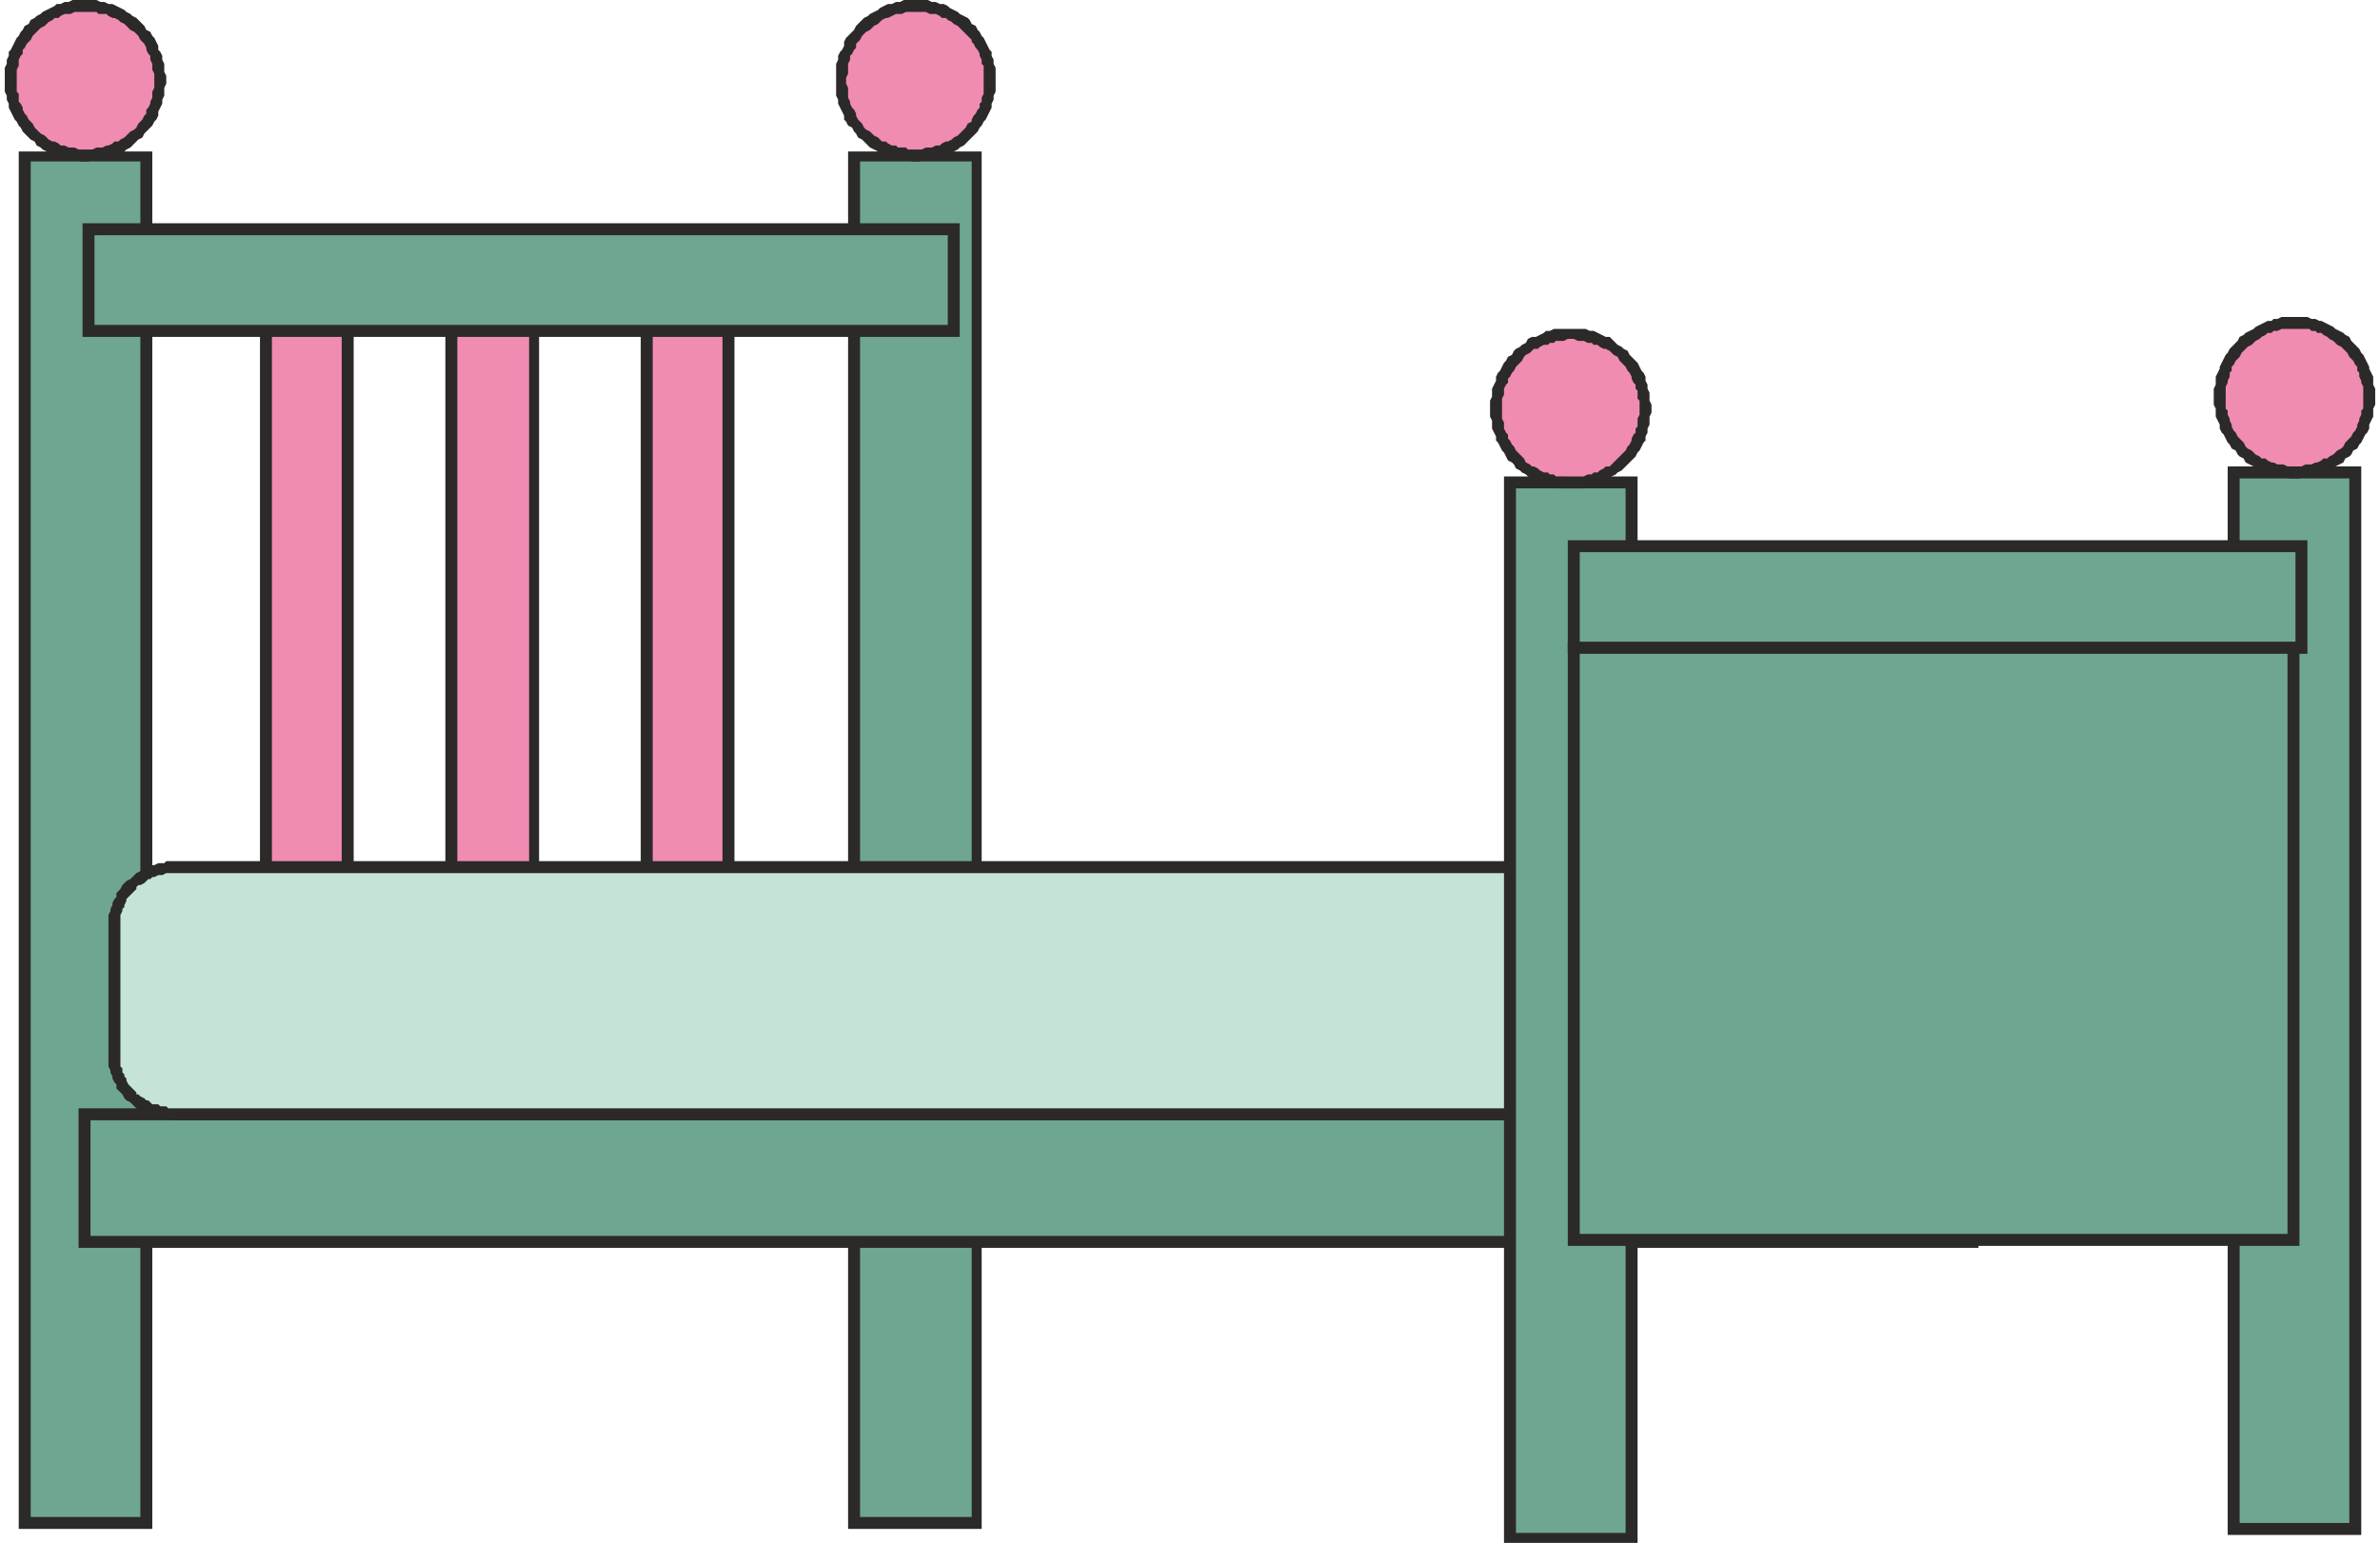 <svg xmlns="http://www.w3.org/2000/svg" width="91" height="59" fill-rule="evenodd" clip-rule="evenodd" image-rendering="optimizeQuality" shape-rendering="geometricPrecision" text-rendering="geometricPrecision" viewBox="0 0 11.89 7.74"><defs><style>.fil2{fill:#f08bb2}.fil0{fill:#6fa691}.fil1{fill:#2b2a29;fill-rule:nonzero}</style></defs><g id="Слой_x0020_1"><g id="_1424926672"><path d="M.1.78h.61v6.86H.1z" class="fil0"/><path id="1" d="M.71.81H.1V.76h.61l.03.02-.03.03zm0-.05h.03v.02L.71.76zM.68 7.64V.78h.06v6.86l-.03.03-.03-.03zm.06 0v.03H.71l.03-.03zM.1 7.61h.61v.06H.1l-.03-.03.03-.03zm0 .06H.07v-.03l.03.03zM.13.78v6.86H.07V.78L.1.76l.03.02zm-.06 0V.76H.1L.07.78z" class="fil1"/><path d="M.4.03C.61.03.78.2.78.4.78.61.61.78.4.78.2.78.03.61.03.4.03.2.2.03.4.03z" class="fil2"/><path id="1" d="M.81.4H.75V.37L.74.35V.32L.73.3V.28L.72.27.71.25V.24L.7.22.69.21.68.2.67.18.66.17.65.16.63.15.62.14.61.13.6.12.58.11.57.1.55.09H.54L.52.08.51.07H.47L.46.06H.4V0h.06l.02.01H.5l.02.01h.02l.02.01.02.01.02.01.01.01.02.01.01.01.02.01.01.01.02.02.01.01.01.02.02.01.01.02.01.01.01.02.01.02v.02l.01.01.01.02V.3L.8.32v.04l.01.02V.4zM.4.81V.75h.04L.46.74h.03L.51.73h.01L.54.72.55.71h.02L.58.7.6.69.61.68.62.67.63.66.65.65.66.64.67.62.68.61.69.6.7.58.71.57V.55L.72.54.73.52V.51L.74.49V.46L.75.44V.4h.06v.02L.8.44v.04L.79.5v.02L.78.54.77.56v.02L.76.6.75.61.74.63.73.64.71.66.7.67.69.69.67.7.66.71.64.73.63.74.61.75.6.76.58.77H.56L.54.78.52.79H.5L.48.8H.44L.42.81H.4zM0 .4h.06v.06l.01.01v.04l.01.01.01.02v.01L.1.57l.01.01.01.02.01.01.01.01.01.02.01.01.01.01.01.01.02.01.01.01.01.01.02.01h.01l.02.01.01.01H.3l.02.01h.03l.02.01H.4v.06H.38L.36.8H.32L.3.79H.28L.26.78.25.77H.23L.21.76.19.75.18.74.16.73.15.71.13.7.12.69.1.67.09.66.08.64.07.63.06.61.05.6.04.58.03.56.02.54V.52L.01.5V.48L0 .46V.4zM.4 0v.06H.35L.33.07H.3L.28.08.27.09H.25L.24.1.22.11.21.12.2.13.18.14.17.15.16.16.15.17.14.18.13.2.12.21.11.22.1.24.09.25v.02L.08.28.07.3v.03L.06.35V.4H0V.34L.01.32V.3L.02.28V.26L.03.25.04.23.05.21.06.19.07.18.08.16.09.15.1.13.12.12.13.1.15.09.16.08.18.07.19.06.21.05.23.04.25.03.26.02h.02L.3.01h.02L.34 0H.4z" class="fil1"/><path d="M4.26.78h.61v6.86h-.61z" class="fil0"/><path id="1" d="M4.87.81h-.61V.76h.61l.03.02-.03.03zm0-.05h.03v.02L4.87.76zm-.02 6.88V.78h.05v6.86l-.03.03-.02-.03zm.05 0v.03h-.03l.03-.03zm-.64-.03h.61v.06h-.61l-.03-.03.03-.03zm0 .06h-.03v-.03l.03.03zM4.29.78v6.86h-.06V.78l.03-.02.03.02zm-.06 0V.76h.03l-.03.02z" class="fil1"/><path d="M4.57.03c.21 0 .37.17.37.37 0 .21-.16.38-.37.38S4.19.61 4.19.4c0-.2.17-.37.38-.37z" class="fil2"/><path id="1" d="M4.97.4h-.06V.33L4.9.32V.3L4.89.28V.27L4.88.25 4.87.24 4.86.22 4.85.21V.2L4.83.18 4.82.17 4.81.16 4.8.15 4.79.14 4.78.13 4.76.12 4.75.11 4.73.1 4.72.09H4.7L4.69.08 4.67.07h-.03L4.62.06h-.05V0h.06l.02.01h.02l.02.01h.02l.02.01.01.01.02.01.02.01.01.01.02.01.02.01.01.01.01.02.02.01.01.02.01.01.01.02.01.01.01.02.01.02.01.02.01.01v.02l.01.02v.02l.01.02V.4zm-.4.41V.75h.03l.02-.01h.03l.02-.01h.02L4.7.72l.02-.01h.01L4.75.7l.01-.01.02-.01.01-.01.01-.01.01-.01.01-.01.01-.02.02-.01V.6l.01-.02.01-.01.01-.02.01-.01V.52L4.9.51V.49l.01-.02V.4h.06v.06l-.01.02V.5l-.01.02v.02l-.01.02-.01.02-.01.02-.01.01-.01.02-.01.01-.01.02-.01.01-.02.02-.01.01-.01.01-.02.02-.02.01-.01.01-.02.01-.02.01h-.01l-.02.01-.02.01h-.02L4.65.8h-.04l-.02.01h-.02zM4.17.4h.05v.02l.01.02v.05l.01.02v.01l.01.02.01.01.01.02v.01l.01.02.01.01.01.01.01.02.01.01.02.01.01.01.01.01.02.01.01.01.01.01h.02l.01.01.02.01h.02l.01.01h.04l.01.01h.04v.06h-.02L4.53.8h-.04L4.47.79h-.02L4.43.78 4.41.77h-.02L4.38.76 4.36.75 4.34.74 4.33.73 4.31.71 4.3.7 4.28.69 4.27.67 4.26.66 4.25.64 4.23.63 4.22.61 4.21.6V.58L4.2.56 4.19.54 4.18.52V.5L4.17.48V.4zm.4-.4v.06h-.05L4.5.07h-.03l-.02.01-.02.01h-.01L4.4.1l-.01.01-.01.01-.02.01-.01.01-.01.01-.02.01-.01.01-.01.01-.01.02-.01.01-.01.01v.02l-.01.01-.01.02-.01.01V.3l-.01.02v.05l-.01.02V.4h-.05V.32L4.18.3V.28l.01-.02.01-.01.01-.02V.21l.01-.02.01-.01.02-.02.01-.01.01-.02.01-.01L4.3.1l.01-.01.02-.01.01-.01.02-.01.02-.01.01-.01.02-.01.02-.01h.02l.02-.01h.02L4.51 0h.06z" class="fil1"/><path d="M.4 5.59h9.47v.64H.4z" class="fil0"/><path id="1" d="M9.87 5.62H.4v-.06h9.47l.03.03-.03.03zm0-.06h.03v.03l-.03-.03zm-.02.67v-.64h.05v.64l-.03.03-.02-.03zm.05 0v.03h-.03l.03-.03zM.4 6.2h9.47v.06H.4l-.03-.03.03-.03zm0 .06H.37v-.03l.03.03zm.03-.67v.64H.37v-.64l.03-.03.03.03zm-.06 0v-.03H.4l-.03.03z" class="fil1"/><path d="M1.31 1.58h.41V5h-.41z" class="fil2"/><path id="1" d="M1.72 1.61h-.41v-.06h.41l.03.03-.03.03zm0-.06h.03v.03l-.03-.03zM1.69 5V1.58h.06V5l-.03.03L1.69 5zm.06 0v.03h-.03L1.75 5zm-.44-.03h.41v.06h-.41L1.28 5l.03-.03zm0 .06h-.03V5l.03.03zm.03-3.45V5h-.06V1.58l.03-.03.03.03zm-.06 0v-.03h.03l-.03.03z" class="fil1"/><path d="M2.24 1.57h.41v3.42h-.41z" class="fil2"/><path id="1" d="M2.65 1.6h-.41v-.06h.41l.03.03-.03.03zm0-.06h.03v.03l-.03-.03zm-.02 3.45V1.57h.05v3.42l-.03.03-.02-.03zm.05 0v.03h-.03l.03-.03zm-.44-.03h.41v.06h-.41l-.03-.03.03-.03zm0 .06h-.03v-.03l.03.03zm.03-3.45v3.42h-.06V1.57l.03-.03.03.03zm-.06 0v-.03h.03l-.03.03z" class="fil1"/><g><path d="M3.22 1.56h.41v3.42h-.41z" class="fil2"/><path id="1" d="M3.63 1.59h-.41v-.06h.41l.03.03-.03.03zm0-.06h.03v.03l-.03-.03zM3.6 4.98V1.56h.06v3.42l-.03.03-.03-.03zm.06 0v.03h-.03l.03-.03zm-.44-.03h.41v.06h-.41l-.03-.03.03-.03zm0 .06h-.03v-.03l.03.03zm.03-3.45v3.42h-.06V1.56l.03-.03.03.03zm-.06 0v-.03h.03l-.03.03z" class="fil1"/></g><g><path fill="#c5e3d7" d="M.85 4.35H9.2c.16 0 .3.14.3.3v.63c0 .17-.14.31-.3.31H.85c-.17 0-.3-.14-.3-.31v-.63c0-.16.13-.3.3-.3z"/><path id="1" d="M9.2 4.38H.85v-.06H9.2v.06zm.33.27h-.06V4.6l-.01-.01v-.02l-.01-.01v-.01l-.01-.01v-.02l-.01-.01-.01-.01v-.01l-.01-.01-.01-.01-.01-.01-.01-.01-.01-.01h-.01l-.01-.01-.01-.01-.01-.01h-.01L9.3 4.4h-.01l-.01-.01h-.03l-.01-.01H9.2v-.06h.03l.02.01h.03l.02.01h.01l.02.01.01.01h.02l.01.01.01.01.02.01.01.01.01.01.01.01.01.01.01.01.01.02.01.01.01.01.01.02.01.01v.02l.01.01v.02l.01.01v.02l.01.01v.05zm-.06.63v-.63h.06v.63h-.06zm-.27.34v-.06h.03l.01-.01h.03l.01-.01h.02l.02-.01.01-.01h.01l.01-.01.01-.01.01-.01h.01l.01-.01.01-.01.01-.01.01-.01v-.01l.01-.02.01-.01V5.4l.01-.01v-.01l.01-.02v-.01l.01-.01v-.06h.06v.05l-.01.02v.02l-.01.01v.02l-.01.01v.02l-.01.01-.01.02-.01.01-.01.01-.01.01-.01.02-.01.01-.01.01-.01.01-.01.01-.02.01-.01.01h-.01l-.02.01-.01.01h-.02l-.01.01h-.02l-.02.01h-.04l-.02.01zM.85 5.56H9.2v.06H.85v-.06zm-.33-.28h.06V5.35l.01.01v.02l.01.01v.01l.01.01v.01l.01.02.01.01.01.01.01.01.01.01v.01h.01l.01.01.02.01.01.01h.01l.01.01.01.01h.03l.01.01h.03l.01.01h.03v.06l-.02-.01H.78L.77 5.6H.75l-.02-.01H.72L.7 5.58l-.01-.01H.68l-.02-.01-.01-.01-.01-.01-.01-.01-.02-.01-.01-.01-.01-.02-.01-.01-.01-.01-.01-.01v-.02l-.01-.01-.01-.02V5.4l-.01-.02v-.01l-.01-.02v-.07zm.06-.63v.63H.52v-.63h.06zm.27-.33v.06H.81l-.02.01H.77l-.02.01H.74l-.01.01H.72l-.01.01-.01.01-.02.01H.67l-.01.01v.01l-.01.01-.01.01-.01.01-.01.01-.01.01v.01l-.01.02v.01l-.01.01v.01l-.01.02V4.65H.52V4.59l.01-.02v-.01l.01-.02v-.01l.01-.02.01-.01v-.02l.01-.01.01-.01.01-.02.01-.01.01-.01.02-.01.01-.01.01-.01.01-.01.02-.01.01-.01H.7l.02-.01.01-.01h.02l.02-.01H.8l.01-.01h.04z" class="fil1"/></g><g><path d="M.42 1.15h4.34v.51H.42z" class="fil0"/><path id="1" d="M4.76 1.18H.42v-.06h4.34l.03.03-.03.03zm0-.06h.03v.03l-.03-.03zm-.03.54v-.51h.06v.51l-.03.03-.03-.03zm.06 0v.03h-.03l.03-.03zM.42 1.63h4.34v.06H.42l-.03-.03.03-.03zm0 .06H.39v-.03l.03.03zm.03-.54v.51H.39v-.51l.03-.03.03.03zm-.06 0v-.03h.03l-.03.03z" class="fil1"/></g><g><path d="M7.55 2.42h.61v5.3h-.61z" class="fil0"/><path id="1" d="M8.16 2.45h-.61v-.06h.61l.03.03-.03.03zm0-.06h.03v.03l-.03-.03zm-.03 5.33v-5.3h.06v5.3l-.03.02-.03-.02zm.06 0v.02h-.03l.03-.02zm-.64-.03h.61v.05h-.61l-.03-.02.03-.03zm0 .05h-.03v-.02l.03.02zm.03-5.32v5.3h-.06v-5.3l.03-.03.03.03zm-.06 0v-.03h.03l-.03.03z" class="fil1"/></g><g><path d="M7.85 1.68c.21 0 .38.16.38.37s-.17.37-.38.37c-.2 0-.37-.16-.37-.37s.17-.37.37-.37z" class="fil2"/><path id="1" d="M8.26 2.05H8.2v-.04L8.19 2v-.04l-.01-.01v-.02l-.01-.01-.01-.02v-.01l-.01-.02-.01-.01-.01-.02-.01-.01-.01-.01-.01-.01-.01-.02-.02-.01-.01-.01-.01-.01-.02-.01h-.01L8 1.74l-.01-.01h-.02l-.01-.01h-.02l-.02-.01h-.03l-.02-.01h-.02v-.05h.08l.02.01h.02l.02.01.02.01.02.01h.02l.01.01.02.02.01.01.02.01.01.01.02.01.01.02.01.01.02.02.01.01.01.02.01.02.01.01.01.02v.02l.01.02v.02l.01.02v.04l.01.02v.02zm-.41.4v-.06H7.92l.02-.01h.02l.01-.01h.02L8 2.36l.02-.01.01-.01h.02l.01-.01.01-.01.02-.02.01-.01.01-.01.01-.01.01-.01.01-.02.01-.01.01-.02V2.2l.01-.02.01-.01v-.02l.01-.01V2.1l.01-.02v-.03h.06v.02l-.01.02v.04l-.01.02v.02l-.01.02v.02l-.01.01-.01.02-.01.02-.01.01-.01.02-.02.02-.01.01-.01.01-.02.02-.01.01-.02.01-.01.01-.02.01-.01.01-.02.01-.02.01-.02.01h-.02l-.02.01h-.02l-.01.01h-.07zm-.4-.4h.06v.05l.01.02v.03l.01.02.01.01v.02l.01.01.01.02.01.01.01.02.01.01.01.01.01.01.01.01.01.02.02.01.01.01h.01l.02.01.01.01.02.01h.02l.01.01h.02l.01.01H7.85v.06h-.06l-.02-.01h-.02l-.02-.01h-.01l-.02-.01-.02-.01-.02-.01-.02-.01-.01-.01-.02-.01-.01-.01-.02-.01-.01-.02-.01-.01-.02-.01-.01-.02-.01-.02-.01-.01-.01-.02-.01-.02-.01-.01v-.02l-.01-.02-.01-.02v-.04l-.01-.02v-.04zm.4-.4v.05h-.01l-.02.01h-.04l-.01.01h-.02l-.01.01h-.02l-.02.01-.01.01h-.02l-.01.01-.01.01-.02.01-.01.01-.01.02-.01.01-.01.01-.01.01-.01.02-.01.01-.01.02-.01.01v.02l-.01.01-.01.02v.03L7.51 2v.05h-.06v-.04l.01-.02v-.04l.01-.02.01-.02v-.02l.01-.02.01-.01.01-.02.01-.02.01-.01.01-.02.02-.01.01-.02.01-.01.02-.01.01-.01.02-.01.01-.02.02-.01h.02l.02-.01.02-.01.01-.01h.02l.02-.01h.08z" class="fil1"/></g><g><path d="M11.18 2.37h.61v5.3h-.61z" class="fil0"/><path id="1" d="M11.79 2.4h-.61v-.06h.61l.03.03-.03.03zm0-.06h.03v.03l-.03-.03zm-.03 5.33v-5.3h.06v5.3l-.03.03-.03-.03zm.06 0v.03h-.03l.03-.03zm-.64-.03h.61v.06h-.61l-.03-.03.03-.03zm0 .06h-.03v-.03l.03.03zm.03-5.33v5.3h-.06v-5.3l.03-.03.03.03zm-.06 0v-.03h.03l-.03.03z" class="fil1"/></g><g><path d="M11.49 1.62c.2 0 .37.17.37.37 0 .21-.17.38-.37.38-.21 0-.38-.17-.38-.38 0-.2.17-.37.38-.37z" class="fil2"/><path id="1" d="M11.89 1.99h-.06v-.05l-.01-.02v-.01l-.01-.02v-.02l-.01-.01v-.02l-.01-.01-.01-.02-.01-.01-.01-.01-.01-.02-.01-.01-.01-.01-.01-.01-.02-.01-.01-.01-.01-.01-.02-.01-.01-.01-.02-.01-.01-.01h-.02l-.01-.01h-.02l-.01-.01H11.49v-.06h.06l.02.01h.02l.02.01h.01l.02.01.02.01.02.01.01.01.02.01.02.01.01.01.02.01.01.02.01.01.02.02.01.01.01.02.01.01.01.02.01.02.01.02v.01l.01.02.01.02v.04l.01.02v.04zm-.4.41v-.06h.03l.02-.01h.03l.02-.01h.01l.02-.01.01-.01h.02l.01-.01.02-.01.01-.01.01-.01.02-.01.01-.01.01-.02.01-.01.01-.01.01-.01.01-.02.01-.01.01-.02v-.01l.01-.02V2.1l.01-.02v-.02l.01-.01v-.06h.06v.04l-.01.02v.04l-.01.02-.01.02v.02l-.01.02-.01.01-.01.02-.01.02-.01.01-.01.02-.02.01-.01.02-.01.01-.02.01-.01.02-.02.01-.02.01-.01.01-.02.01h-.02l-.02.01-.01.01h-.02l-.02.01h-.04l-.02.01h-.02zm-.41-.41h.06v.06l.01.01v.02l.01.02v.01l.01.02v.01l.01.02.01.01.01.02.01.01.01.01.01.01.01.02.01.01.02.01.01.01.01.01.02.01.01.01h.02l.01.01.02.01h.01l.02.01h.03l.02.01h.04v.06h-.03l-.02-.01h-.04l-.02-.01h-.01l-.02-.01-.02-.01h-.02l-.02-.01-.01-.01-.02-.01-.02-.01-.01-.02-.02-.01-.01-.01-.01-.02-.02-.01-.01-.02-.01-.01-.01-.02-.01-.02-.01-.01-.01-.02v-.02l-.01-.02-.01-.02v-.04l-.01-.02v-.04zm.41-.4v.06H11.42l-.02.01h-.02l-.01.01h-.02l-.01.01-.02.01-.01.01-.02.01-.01.01-.01.01-.02.01-.01.01-.01.01-.01.01-.01.02-.01.01-.01.01-.01.02-.01.01v.02l-.01.01v.02l-.01.02v.01l-.01.02v.05h-.06v-.04l.01-.02v-.04l.01-.02.01-.02v-.01l.01-.02.01-.02.01-.02.01-.01.01-.02.01-.01.02-.02.01-.01.01-.02.02-.01.01-.01.02-.01.02-.01.01-.01.02-.01.02-.01.02-.01h.02l.01-.01h.02l.02-.01h.07z" class="fil1"/></g><g><path d="M7.87 2.74h3.65v.51H7.87z" class="fil0"/><path id="1" d="M11.52 2.77H7.87v-.06h3.65l.03.03-.03.03zm0-.06h.03v.03l-.03-.03zm-.03.54v-.51h.06v.51l-.03.03-.03-.03zm.06 0v.03h-.03l.03-.03zm-3.68-.03h3.65v.06H7.87l-.03-.03.03-.03zm0 .06h-.03v-.03l.03.03zm.03-.54v.51h-.06v-.51l.03-.03.03.03zm-.06 0v-.03h.03l-.03.03z" class="fil1"/></g><g><path d="M7.87 6.22h3.61V3.25H7.87z" class="fil0"/><path id="1" d="M11.48 6.25H7.87v-.06h3.61l.03.03-.03.03zm.03-.03v.03h-.03l.03-.03zm0-2.97v2.97h-.06V3.25l.03-.03.03.03zm-.03-.03h.03v.03l-.03-.03zm-3.61 0h3.61v.06H7.87l-.03-.03.03-.03zm-.03.03v-.03h.03l-.03.03zm0 2.97V3.25h.06v2.97l-.03.03-.03-.03zm.03.03h-.03v-.03l.03.03z" class="fil1"/></g></g></g></svg>